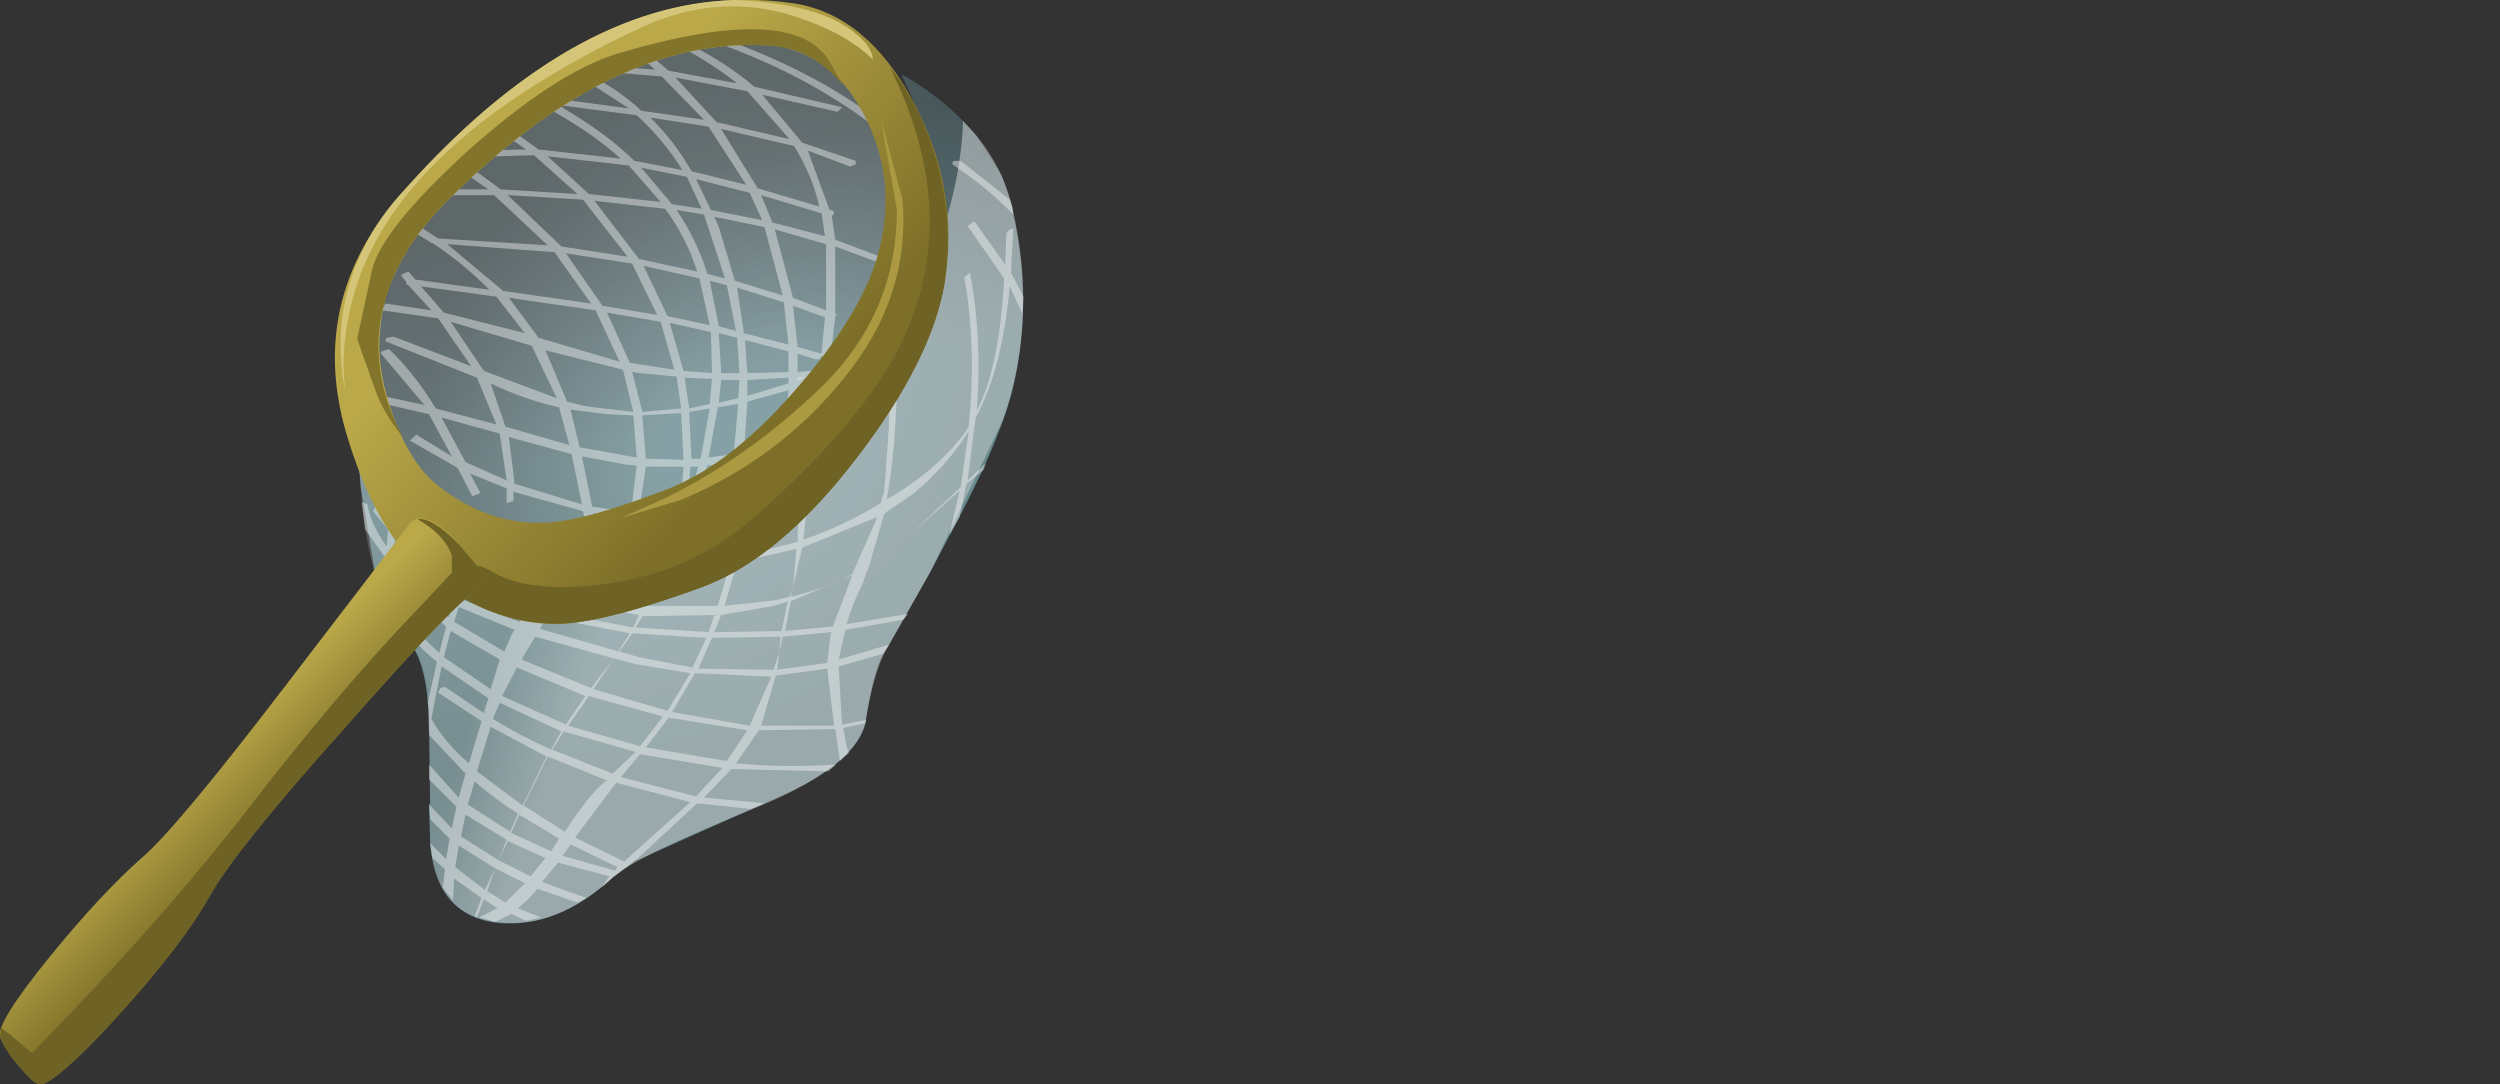<?xml version="1.0" encoding="UTF-8" standalone="no"?>
<svg xmlns:xlink="http://www.w3.org/1999/xlink" height="47.5px" width="109.55px" xmlns="http://www.w3.org/2000/svg">
  <rect width="100%" height="100%" fill="#333333" stroke="none"/>
  <g transform="matrix(1.0, 0.0, 0.0, 1.0, 0.0, 0.0)">
    <use height="47.5" transform="matrix(1.0, 0.0, 0.0, 1.0, 0.0, 0.0)" width="44.85" xlink:href="#shape0"/>
  </g>
  <defs>
    <g id="shape0" transform="matrix(1.0, 0.0, 0.0, 1.0, 0.0, 0.0)">
      <path d="M16.85 13.35 L16.85 13.3 Q17.25 10.75 18.1 8.35 L18.25 8.0 19.25 7.55 20.45 6.7 21.75 5.6 21.7 5.6 21.8 5.55 23.65 4.3 25.55 3.3 25.7 3.2 26.6 2.85 30.25 1.65 30.5 1.55 33.2 1.0 35.25 1.5 37.0 3.3 Q39.1 4.55 39.55 6.4 L40.15 7.5 Q39.85 7.8 39.8 7.6 L39.7 7.35 Q39.85 9.0 39.05 11.75 38.3 15.6 37.55 17.35 L38.45 16.05 Q40.1 13.5 41.1 10.7 41.45 8.0 40.75 6.05 L39.5 3.25 Q41.1 4.15 42.2 5.3 L42.8 5.95 43.9 7.7 44.35 9.05 44.4 9.4 Q45.3 13.55 44.3 17.35 43.65 19.65 41.75 23.2 L40.8 25.0 38.9 28.35 38.75 28.55 Q38.25 29.45 37.95 31.5 L37.95 31.6 Q37.55 33.45 33.95 35.0 L27.9 37.7 27.85 37.7 26.85 38.45 Q24.45 40.65 21.9 40.45 19.15 40.2 18.85 37.0 L18.8 35.25 18.85 35.25 18.8 31.1 18.75 30.85 Q18.6 28.7 17.7 27.85 L17.45 27.55 17.35 27.45 17.1 27.0 17.1 26.95 16.8 26.35 16.8 26.25 16.55 25.5 16.5 25.5 15.8 21.3 15.8 21.25 15.75 20.7 15.8 18.3 16.0 18.6 15.9 17.65 Q16.05 15.7 16.75 13.6 L16.8 13.5 16.85 13.35" fill="url(#gradient0)" fill-rule="evenodd" stroke="none"/>
      <path d="M15.8 21.25 Q22.05 23.6 28.3 23.2 35.15 22.75 36.55 18.95 L38.55 16.2 Q40.3 14.15 40.65 13.0 41.75 8.9 40.75 6.05 L39.5 3.25 Q43.5 5.45 44.35 9.05 45.5 13.95 43.95 18.4 L40.8 25.0 38.85 28.45 Q38.3 29.4 37.95 31.5 37.65 33.5 33.35 35.3 27.9 37.5 26.85 38.45 24.35 40.75 21.75 40.4 18.9 40.05 18.85 36.55 L18.8 30.9 Q18.65 28.7 17.7 27.85 17.05 27.25 16.55 25.5 15.95 23.6 15.8 21.25" fill="url(#gradient1)" fill-rule="evenodd" stroke="none"/>
      <path d="M33.75 1.85 Q38.7 3.45 39.55 6.2 40.25 8.55 38.25 14.1 36.45 19.2 31.45 21.75 27.25 23.85 22.45 23.6 18.2 23.35 17.0 19.35 15.75 15.3 18.1 8.35 L18.25 8.0 Q19.35 7.65 20.45 6.7 24.5 3.0 30.75 1.5 L33.75 1.85" fill="url(#gradient2)" fill-rule="evenodd" stroke="none"/>
      <path d="M17.25 20.65 Q19.45 23.6 25.15 23.9 30.75 24.2 31.35 21.8 35.7 20.5 38.45 16.05 42.05 10.25 42.2 5.3 43.85 6.95 44.35 9.05 45.5 13.95 43.95 18.4 L40.8 25.0 38.85 28.45 Q38.3 29.4 37.95 31.5 37.65 33.5 33.35 35.3 27.9 37.5 26.85 38.45 24.35 40.75 21.75 40.4 18.9 40.05 18.85 36.55 L18.8 30.9 Q18.65 28.7 17.7 27.85 16.85 27.05 16.25 24.45 15.6 21.55 15.8 18.3 L17.25 20.65" fill="url(#gradient3)" fill-rule="evenodd" stroke="none"/>
      <path d="M17.1 20.8 Q15.95 19.6 15.9 17.65 16.05 15.7 16.75 13.6 17.95 9.75 19.25 7.55 L20.45 6.7 Q25.15 2.4 33.2 1.0 L35.25 1.5 Q38.95 4.6 39.45 9.15 L39.35 10.15 38.15 15.8 Q37.15 19.2 34.95 21.05 33.15 22.55 29.55 23.2 25.7 23.9 22.05 23.1 18.6 22.35 17.1 20.8" fill="url(#gradient4)" fill-rule="evenodd" stroke="none"/>
      <path d="M31.0 1.45 Q34.5 2.65 36.95 4.2 39.75 5.95 40.15 7.5 39.85 7.8 39.8 7.6 39.4 6.05 36.5 4.3 34.05 2.75 30.5 1.55 L31.0 1.45" fill="url(#gradient5)" fill-rule="evenodd" stroke="none"/>
      <path d="M41.8 7.25 Q41.65 7.15 41.8 7.05 L42.1 7.05 44.25 8.75 44.35 9.05 44.4 9.4 Q43.3 8.25 41.8 7.25" fill="url(#gradient6)" fill-rule="evenodd" stroke="none"/>
      <path d="M20.1 37.05 L19.95 38.0 21.25 39.0 21.7 38.05 21.35 39.05 22.15 39.55 23.0 38.7 21.7 38.05 20.1 37.05 M20.5 35.25 L22.35 36.45 22.7 35.65 Q21.8 35.1 20.8 34.25 L20.5 35.25 M23.25 38.4 L23.9 37.6 22.25 36.85 21.85 37.7 22.2 36.8 20.4 35.7 20.2 36.65 21.85 37.7 23.25 38.4 M25.2 36.7 L27.35 37.75 29.8 35.55 30.25 35.15 27.0 34.3 25.2 36.7 M24.15 37.3 L24.5 36.75 22.75 35.7 22.4 36.5 24.15 37.3 M26.95 38.15 L27.05 38.0 25.0 37.0 24.65 37.5 26.95 38.15 M26.45 34.3 L26.6 34.2 24.0 33.15 22.95 35.3 24.75 36.45 Q25.75 34.9 26.45 34.3 M26.85 33.9 L27.85 32.95 24.7 32.05 24.2 32.85 26.85 33.9 M21.5 31.85 L20.9 33.8 22.9 35.3 23.95 33.15 21.5 31.85 M21.2 31.25 L21.4 30.6 19.35 29.2 18.9 31.5 Q19.45 32.5 20.55 33.45 L21.1 31.6 19.2 30.35 19.3 30.15 19.5 30.1 21.2 31.25 M22.65 29.25 L22.0 30.5 24.8 31.75 25.65 30.5 22.65 29.25 M21.9 30.8 L21.6 31.5 Q22.8 32.25 24.15 32.85 L24.6 32.05 21.9 30.8 M20.35 25.7 L20.2 26.25 22.75 27.25 23.1 26.8 Q21.45 26.3 20.35 25.7 M19.55 27.45 L17.75 25.9 17.6 26.6 Q18.2 27.7 19.25 28.6 L19.55 27.45 M19.75 27.65 L19.45 28.8 21.5 30.2 21.9 28.9 19.75 27.65 M20.1 26.6 L19.9 27.25 22.1 28.55 22.45 27.75 22.55 27.6 20.1 26.6 M18.35 23.95 L20.25 25.25 20.55 24.6 18.6 23.35 18.35 23.95 M17.9 25.3 L17.85 25.4 19.65 27.05 19.85 26.5 Q18.75 26.0 17.9 25.3 M20.15 25.6 L18.2 24.35 18.0 24.95 19.95 26.1 20.15 25.6 M24.45 26.3 L24.15 26.8 27.75 27.5 28.0 26.95 24.45 26.3 M23.95 27.05 L23.65 27.55 27.1 28.55 27.6 27.75 23.95 27.05 M23.3 26.55 L23.7 26.05 Q22.2 25.55 20.75 24.75 L20.5 25.4 23.3 26.55 M28.0 28.8 L30.35 29.25 30.95 27.95 27.7 27.75 27.15 28.55 28.0 28.8 M36.55 31.8 L36.25 29.3 34.0 29.6 33.35 31.8 36.55 31.8 M28.05 32.7 L29.05 31.4 25.8 30.5 24.9 31.8 28.05 32.7 M29.3 31.45 L28.3 32.75 31.85 33.35 32.75 32.0 29.3 31.45 M30.45 29.5 L29.45 31.2 32.85 31.8 33.8 29.65 30.45 29.5 M30.5 34.9 L31.65 33.65 28.05 33.05 27.2 34.05 30.5 34.9 M29.25 31.15 L30.25 29.5 27.85 29.1 26.9 28.85 23.45 27.9 22.85 28.9 25.9 30.15 26.9 28.85 26.0 30.2 29.25 31.15 M32.0 24.7 L28.85 24.95 Q28.8 25.7 28.35 26.55 L31.45 26.55 32.0 24.7 M28.15 26.55 L28.6 24.95 25.5 24.7 24.7 25.95 28.15 26.55 M31.05 27.7 L31.3 26.95 28.15 27.0 27.85 27.5 31.05 27.7 M34.65 26.35 L34.4 27.65 36.5 27.45 37.35 25.2 34.65 26.35 M34.25 27.65 L34.5 26.45 34.55 26.35 33.9 26.55 31.6 26.95 31.3 27.7 34.25 27.65 M34.3 27.9 L34.15 28.6 34.2 27.9 31.2 27.95 30.6 29.3 33.9 29.35 34.15 28.6 34.05 29.35 36.25 29.05 36.4 27.75 36.45 27.7 34.3 27.9 M35.15 24.0 L34.75 25.75 34.9 24.05 32.3 24.65 31.75 26.55 34.0 26.3 34.6 26.15 34.75 25.75 34.65 26.15 Q36.35 25.75 37.35 25.15 L38.45 22.65 35.15 24.0 M32.75 17.6 L32.6 19.85 34.35 19.35 34.55 17.1 32.75 17.6 M30.7 20.1 L31.1 17.9 30.2 18.05 30.3 20.1 30.7 20.1 M30.25 20.45 L30.15 22.0 30.6 20.45 30.25 20.45 M29.8 22.5 L29.95 20.45 28.3 20.45 28.0 22.45 29.8 22.5 M29.85 18.1 L28.15 18.2 28.3 20.1 29.95 20.15 29.85 18.1 M32.35 17.7 L31.45 17.85 31.05 20.05 32.15 19.9 32.35 17.7 M31.5 17.65 L32.35 17.45 32.4 16.65 31.6 16.65 31.5 17.65 M32.75 16.65 L32.75 17.35 34.55 16.8 34.55 16.55 32.75 16.65 M28.0 11.35 L30.55 11.9 Q30.1 10.45 29.15 9.15 L26.05 8.8 28.0 11.35 M31.2 16.6 L30.0 16.55 30.2 17.9 31.1 17.7 31.2 16.6 M31.1 14.25 L30.65 12.2 28.2 11.65 29.25 13.85 31.1 14.25 M31.5 14.6 L31.6 16.35 32.4 16.35 32.3 14.8 31.5 14.6 M29.65 16.5 L28.05 16.35 27.7 16.3 28.15 18.05 29.85 17.9 29.65 16.5 M29.35 14.15 L29.95 16.25 31.2 16.35 31.15 14.55 29.35 14.15 M31.85 12.5 L31.1 12.3 31.5 14.3 32.25 14.5 31.85 12.5 M34.55 15.1 L34.35 13.25 32.3 12.6 32.6 14.6 34.55 15.1 M36.2 13.6 L36.2 10.7 33.95 10.05 34.75 13.05 36.2 13.6 M36.0 15.5 L36.15 13.9 34.75 13.4 34.95 15.2 36.0 15.5 M34.55 16.3 L34.55 15.4 32.65 14.9 32.75 16.35 34.55 16.3 M27.4 20.35 L25.5 20.0 25.95 22.2 27.65 22.45 27.9 20.4 27.4 20.35 M27.75 18.2 L26.6 18.15 25.0 17.95 25.4 19.6 27.9 20.05 27.75 18.2 M22.3 19.15 L22.55 21.2 25.5 22.1 25.05 19.9 22.3 19.15 M20.4 20.25 L22.2 21.05 21.9 19.0 19.35 18.3 20.4 20.25 M21.5 16.8 L22.15 18.7 24.95 19.5 24.5 17.85 Q22.95 17.5 21.5 16.8 M21.75 13.0 L18.45 12.55 19.45 13.7 23.0 14.6 21.75 13.0 M19.75 14.1 L21.2 16.25 24.4 17.45 23.3 15.15 19.75 14.1 M24.8 11.1 L26.4 13.4 28.8 13.8 27.7 11.55 24.8 11.1 M27.3 16.2 L23.9 15.35 24.85 17.6 25.65 17.8 27.75 18.05 27.3 16.2 M25.9 13.3 L24.3 11.05 19.6 10.7 22.05 12.75 25.9 13.3 M26.6 13.7 L27.6 15.9 29.55 16.2 28.95 14.1 26.6 13.7 M27.15 15.85 L26.1 13.6 22.3 13.05 23.6 14.8 27.15 15.85 M25.55 8.75 L22.25 8.55 24.6 10.8 27.5 11.25 25.55 8.75 M24.0 6.85 L25.8 8.5 28.95 8.85 27.55 7.25 24.0 6.85 M33.2 8.25 L35.9 9.05 Q35.6 7.7 34.8 6.4 L31.6 5.65 33.2 8.25 M33.35 8.55 L33.85 9.75 36.15 10.35 36.0 9.35 33.35 8.55 M29.9 7.45 Q29.1 6.15 27.9 5.05 L24.45 4.6 Q26.6 5.85 27.8 7.05 L29.9 7.45 M31.05 5.55 L28.5 5.15 Q29.6 6.25 30.3 7.5 L32.7 8.1 31.05 5.55 M30.85 9.4 L29.65 9.2 Q30.55 10.55 31.0 12.0 L31.75 12.2 31.75 12.15 30.85 9.4 M32.85 8.45 L30.5 7.85 31.15 9.2 33.4 9.65 32.85 8.45 M31.3 9.5 L31.5 9.95 32.2 12.3 34.3 12.95 33.5 9.95 31.3 9.5 M28.1 7.35 L29.45 8.95 30.75 9.15 30.1 7.75 28.1 7.35 M32.75 4.0 L29.6 3.4 31.4 5.35 34.6 6.1 32.75 4.0 M17.3 22.3 L17.3 22.95 18.15 23.8 18.4 23.2 17.3 22.3 M17.4 25.25 L17.6 25.1 17.35 24.9 17.4 25.25 M17.3 23.5 L17.3 24.3 17.8 24.75 18.0 24.15 17.3 23.5 M16.7 15.5 Q16.6 15.4 17.05 15.3 18.15 16.35 19.1 17.9 L21.75 18.6 20.9 16.55 17.0 15.0 Q16.8 14.95 16.95 14.8 L17.25 14.75 20.65 16.05 19.2 13.95 16.75 13.6 16.85 13.35 16.9 13.3 18.9 13.6 17.9 12.5 17.8 12.45 17.8 12.35 17.6 12.1 Q17.5 12.05 17.9 11.9 L18.2 12.25 21.45 12.7 Q20.25 11.5 18.95 10.65 L18.9 10.65 18.85 10.6 18.0 10.1 18.15 9.8 18.2 9.8 19.2 10.45 24.0 10.75 21.65 8.55 19.8 8.55 20.0 8.3 21.4 8.3 19.95 7.3 Q19.85 7.2 20.3 7.1 L21.95 8.3 25.3 8.5 23.4 6.8 20.15 6.9 20.45 6.7 20.5 6.6 23.05 6.55 21.7 5.6 22.0 5.4 23.6 6.55 27.2 6.95 Q25.75 5.65 23.55 4.5 L23.4 4.45 23.75 4.25 23.8 4.25 27.55 4.75 25.4 3.35 25.7 3.2 Q27.15 3.95 28.1 4.85 L30.85 5.25 29.0 3.35 26.0 3.1 26.5 2.9 28.7 3.05 27.9 2.35 28.25 2.2 29.3 3.1 32.3 3.65 Q31.1 2.7 29.45 1.85 L29.85 1.75 Q31.85 2.75 33.05 3.8 L36.9 4.7 36.7 4.9 33.4 4.15 35.15 6.25 37.5 7.05 37.5 7.2 37.25 7.3 35.4 6.6 36.35 9.2 36.45 9.2 Q36.65 9.35 36.45 9.45 L36.6 10.5 38.7 11.3 38.5 11.5 36.6 10.8 36.6 13.75 36.65 13.75 36.6 13.9 36.4 15.55 36.2 15.7 36.0 15.6 35.9 15.75 35.75 15.75 34.95 15.5 34.95 16.3 37.2 16.1 Q37.4 16.05 37.35 16.2 L37.15 16.35 35.65 16.5 35.7 16.65 35.6 16.75 34.95 16.95 34.75 19.2 35.0 19.3 34.95 19.45 34.7 19.55 34.5 20.75 Q34.1 20.95 34.15 20.75 L34.3 19.7 32.55 20.15 32.1 23.0 31.9 23.15 31.65 23.05 32.15 20.25 31.0 20.4 30.35 22.45 30.9 22.35 Q31.25 22.35 30.75 22.6 L30.05 22.7 29.95 23.45 Q29.6 23.7 29.6 23.55 L29.75 22.7 27.95 22.75 27.8 23.3 27.4 23.35 27.6 22.7 26.0 22.5 26.15 23.4 26.15 23.45 25.6 24.45 28.6 24.75 28.55 23.85 28.7 23.7 28.9 23.65 28.9 24.75 32.05 24.45 32.25 23.35 Q32.6 23.0 32.6 23.25 L32.35 24.4 34.95 23.75 35.0 21.95 35.2 21.8 35.4 21.85 35.2 23.65 Q36.95 23.05 38.6 22.05 L38.75 21.5 38.95 18.75 39.0 15.95 39.2 15.85 39.35 15.85 Q39.25 19.9 38.85 21.9 41.3 20.45 42.45 18.7 L42.45 18.65 Q42.8 15.1 42.25 12.15 L42.5 11.95 Q43.05 14.75 42.8 18.0 43.8 16.1 44.0 12.2 L42.4 9.9 42.7 9.7 44.05 11.6 44.1 10.2 Q44.4 9.9 44.4 10.1 L44.3 11.95 44.85 13.0 44.8 13.75 44.25 12.55 Q43.9 16.25 42.75 18.3 L42.4 21.05 43.2 20.3 43.1 20.6 42.35 21.2 42.05 22.65 41.6 23.45 42.05 21.5 39.85 23.45 42.1 21.35 42.45 18.9 Q41.45 20.45 40.0 21.65 L38.75 22.5 38.1 24.75 37.75 25.7 Q37.35 26.45 37.1 27.35 L39.8 26.9 39.6 27.15 37.05 27.6 36.75 28.9 38.95 28.25 38.7 28.65 36.75 29.2 36.9 31.75 37.95 31.55 37.9 31.7 36.95 31.9 37.1 32.7 37.2 33.0 36.8 33.35 36.6 31.95 33.25 32.0 32.25 33.45 Q34.4 33.65 36.65 33.5 L36.3 33.8 32.05 33.7 30.85 34.95 33.5 35.2 32.9 35.45 30.55 35.2 27.85 37.7 26.85 38.45 26.35 38.9 26.7 38.4 24.45 37.8 23.75 38.65 25.7 39.35 25.3 39.55 23.55 38.95 23.2 39.35 22.7 39.8 23.7 40.2 23.05 40.35 22.4 40.05 21.7 40.4 21.0 40.2 21.8 39.8 21.2 39.4 20.9 40.2 20.8 40.15 21.1 39.35 19.9 38.5 19.85 39.45 19.4 38.9 19.5 38.1 18.95 37.6 18.85 36.95 19.55 37.65 19.7 36.75 18.85 35.9 18.8 35.25 19.8 36.3 20.0 35.35 18.8 34.15 18.8 33.5 20.1 34.95 20.4 33.9 18.8 32.2 18.75 30.75 19.15 29.0 Q18.25 28.3 17.55 27.25 L17.5 27.65 17.25 27.2 17.25 26.8 16.85 25.65 Q16.85 25.5 17.1 25.5 L17.0 24.6 16.0 23.2 15.85 22.0 16.1 22.1 Q16.25 23.0 16.95 23.95 L17.0 23.2 16.35 22.4 16.45 22.2 16.65 22.15 17.0 22.6 17.05 22.05 15.75 20.7 15.85 20.5 16.1 20.45 17.15 21.65 17.25 21.0 17.55 20.8 17.35 21.85 18.55 22.9 18.9 22.25 19.15 22.1 19.2 22.2 18.75 23.05 20.65 24.3 21.0 23.5 21.15 23.35 21.25 23.45 20.85 24.45 Q22.4 25.25 24.0 25.75 L24.95 24.6 22.15 23.85 22.45 23.6 Q23.8 24.15 25.15 24.35 L25.75 23.45 25.55 22.4 22.5 21.55 22.5 21.95 22.2 22.05 22.2 21.4 20.6 20.75 21.05 21.6 20.7 21.75 20.05 20.5 17.95 19.3 18.25 19.05 19.8 20.0 18.8 18.15 16.85 17.7 Q16.6 17.65 16.7 17.5 L17.0 17.4 18.6 17.75 16.7 15.5" fill="url(#gradient7)" fill-rule="evenodd" stroke="none"/>
      <path d="M35.35 16.5 L34.95 16.65 34.95 16.55 35.35 16.5" fill="url(#gradient8)" fill-rule="evenodd" stroke="none"/>
      <path d="M29.2 21.45 Q32.1 20.35 35.1 16.8 37.95 13.45 38.55 10.85 39.3 7.8 37.85 5.0 36.35 2.2 33.8 2.0 26.8 1.5 19.45 8.95 15.65 12.85 16.95 17.35 17.8 20.3 19.35 21.4 21.55 23.05 24.0 22.9 25.7 22.8 29.2 21.45 M15.3 19.4 Q13.3 13.25 17.7 8.35 26.15 -1.15 34.8 0.15 38.0 0.65 40.05 4.5 42.05 8.3 41.4 12.35 40.85 15.75 37.55 20.05 34.15 24.5 30.7 25.75 26.45 27.3 24.4 27.35 21.4 27.35 18.55 25.0 16.55 23.35 15.3 19.4" fill="url(#gradient9)" fill-rule="evenodd" stroke="none"/>
      <path d="M16.6 14.65 Q16.45 16.9 17.65 19.15 16.8 18.1 16.45 17.1 L15.65 14.85 16.3 11.85 Q16.7 10.1 20.4 6.7 24.3 3.2 27.05 2.35 34.8 0.05 36.35 2.7 L36.95 3.75 Q35.65 2.15 33.8 2.0 26.8 1.5 19.45 8.95 16.85 11.6 16.6 14.65" fill="#82742b" fill-rule="evenodd" stroke="none"/>
      <path d="M15.35 13.5 Q14.85 15.7 15.2 17.5 L15.05 16.7 Q14.5 13.25 16.3 10.2 16.9 9.2 17.7 8.35 24.95 0.2 32.2 0.0 35.85 0.15 37.4 1.4 38.2 2.0 38.25 2.6 37.15 1.55 35.35 0.9 31.7 -0.5 28.0 1.25 16.95 6.45 15.35 13.5" fill="#d4c579" fill-rule="evenodd" stroke="none"/>
      <path d="M38.6 5.2 L39.55 8.75 Q39.9 13.0 37.0 16.55 34.15 20.1 29.85 21.9 L27.2 22.7 29.1 21.85 Q32.7 20.1 35.9 17.05 39.3 13.8 39.3 9.2 L38.6 5.2" fill="#ab9a41" fill-rule="evenodd" stroke="none"/>
      <path d="M39.0 2.95 Q40.45 4.75 41.1 7.3 41.75 9.85 41.4 12.35 40.85 15.75 37.55 20.05 34.15 24.5 30.7 25.75 26.85 27.15 24.95 27.3 22.2 27.5 19.7 25.85 19.7 25.1 20.2 24.85 20.75 24.55 21.65 25.1 23.25 26.0 26.45 25.6 30.25 25.1 32.95 22.75 37.95 18.4 39.6 14.8 42.15 9.3 39.0 2.95" fill="#6e6225" fill-rule="evenodd" stroke="none"/>
      <path d="M15.1 31.9 Q10.35 37.2 9.2 39.25 8.05 41.3 5.45 44.2 2.9 47.05 1.9 47.5 1.6 47.65 0.95 46.85 0.3 46.15 0.0 45.45 -0.2 44.85 2.2 41.9 4.4 39.2 6.2 37.6 7.7 36.35 12.7 29.8 L17.95 22.95 Q18.55 22.25 19.95 23.65 L21.2 25.15 21.35 25.2 20.55 26.1 Q19.2 27.25 15.1 31.9" fill="url(#gradient10)" fill-rule="evenodd" stroke="none"/>
      <path d="M11.1 35.15 Q14.3 31.0 17.4 27.65 L19.8 25.1 19.8 24.35 Q19.5 23.45 18.3 22.75 18.95 22.65 20.15 23.9 L21.2 25.15 21.35 25.2 20.55 26.1 Q19.2 27.25 15.1 31.9 10.35 37.2 9.2 39.25 8.05 41.3 5.45 44.2 2.9 47.05 1.9 47.5 1.6 47.65 0.95 46.85 0.3 46.15 0.0 45.45 L0.05 45.05 0.4 45.3 1.4 46.15 Q7.1 40.35 11.1 35.15" fill="#6e6225" fill-rule="evenodd" stroke="none"/>
    </g>
    <linearGradient gradientTransform="matrix(0.004, 0.014, 0.014, -0.004, 30.15, 17.4)" gradientUnits="userSpaceOnUse" id="gradient0" spreadMethod="pad" x1="-819.2" x2="819.2">
      <stop offset="0.09" stop-color="#86b3bd" stop-opacity="0.4"/>
      <stop offset="0.533" stop-color="#98d5e0" stop-opacity="0.529"/>
    </linearGradient>
    <radialGradient cx="0" cy="0" gradientTransform="matrix(-0.006, 0.027, -0.031, -0.007, 23.25, 13.55)" gradientUnits="userSpaceOnUse" id="gradient1" r="819.2" spreadMethod="pad">
      <stop offset="0.306" stop-color="#000000" stop-opacity="0.0"/>
      <stop offset="0.914" stop-color="#000000" stop-opacity="0.18"/>
    </radialGradient>
    <radialGradient cx="0" cy="0" gradientTransform="matrix(0.017, -0.012, -0.011, -0.019, 33.9, 20.5)" gradientUnits="userSpaceOnUse" id="gradient2" r="819.2" spreadMethod="pad">
      <stop offset="0.306" stop-color="#000000" stop-opacity="0.0"/>
      <stop offset="0.933" stop-color="#000000" stop-opacity="0.361"/>
    </radialGradient>
    <linearGradient gradientTransform="matrix(-0.007, -0.003, 0.006, -0.016, 26.0, 21.85)" gradientUnits="userSpaceOnUse" id="gradient3" spreadMethod="pad" x1="-819.2" x2="819.2">
      <stop offset="0.306" stop-color="#ffffff" stop-opacity="0.4"/>
      <stop offset="0.627" stop-color="#ffffff" stop-opacity="0.2"/>
    </linearGradient>
    <linearGradient gradientTransform="matrix(-0.007, -0.003, 0.006, -0.017, 26.15, 11.85)" gradientUnits="userSpaceOnUse" id="gradient4" spreadMethod="pad" x1="-819.2" x2="819.2">
      <stop offset="0.306" stop-color="#ffffff" stop-opacity="0.2"/>
      <stop offset="0.627" stop-color="#ffffff" stop-opacity="0.2"/>
    </linearGradient>
    <linearGradient gradientTransform="matrix(-6.0E-4, 0.003, -0.006, -0.001, 35.35, 4.45)" gradientUnits="userSpaceOnUse" id="gradient5" spreadMethod="pad" x1="-819.2" x2="819.2">
      <stop offset="0.09" stop-color="#ffffff" stop-opacity="0.4"/>
      <stop offset="0.306" stop-color="#ffffff" stop-opacity="0.4"/>
    </linearGradient>
    <linearGradient gradientTransform="matrix(-3.0E-4, 0.001, -0.003, -5.0E-4, 43.1, 8.15)" gradientUnits="userSpaceOnUse" id="gradient6" spreadMethod="pad" x1="-819.2" x2="819.2">
      <stop offset="0.09" stop-color="#ffffff" stop-opacity="0.4"/>
      <stop offset="0.306" stop-color="#ffffff" stop-opacity="0.4"/>
    </linearGradient>
    <linearGradient gradientTransform="matrix(0.018, -3.0E-4, 0.0, -0.017, 30.2, 21.0)" gradientUnits="userSpaceOnUse" id="gradient7" spreadMethod="pad" x1="-819.2" x2="819.2">
      <stop offset="0.09" stop-color="#ffffff" stop-opacity="0.4"/>
      <stop offset="0.306" stop-color="#ffffff" stop-opacity="0.4"/>
    </linearGradient>
    <linearGradient gradientTransform="matrix(-0.006, 0.023, -0.054, -0.012, 33.7, 22.6)" gradientUnits="userSpaceOnUse" id="gradient8" spreadMethod="pad" x1="-819.2" x2="819.2">
      <stop offset="0.09" stop-color="#ffffff" stop-opacity="0.4"/>
      <stop offset="0.306" stop-color="#ffffff" stop-opacity="0.4"/>
    </linearGradient>
    <linearGradient gradientTransform="matrix(0.006, 0.006, 0.009, -0.01, 28.8, 13.95)" gradientUnits="userSpaceOnUse" id="gradient9" spreadMethod="pad" x1="-819.2" x2="819.2">
      <stop offset="0.0" stop-color="#baa849"/>
      <stop offset="1.0" stop-color="#7d6f28"/>
    </linearGradient>
    <linearGradient gradientTransform="matrix(0.002, 0.002, 0.002, -0.002, 10.15, 35.05)" gradientUnits="userSpaceOnUse" id="gradient10" spreadMethod="pad" x1="-819.2" x2="819.2">
      <stop offset="0.0" stop-color="#baa849"/>
      <stop offset="1.0" stop-color="#7d6f28"/>
    </linearGradient>
  </defs>
</svg>
